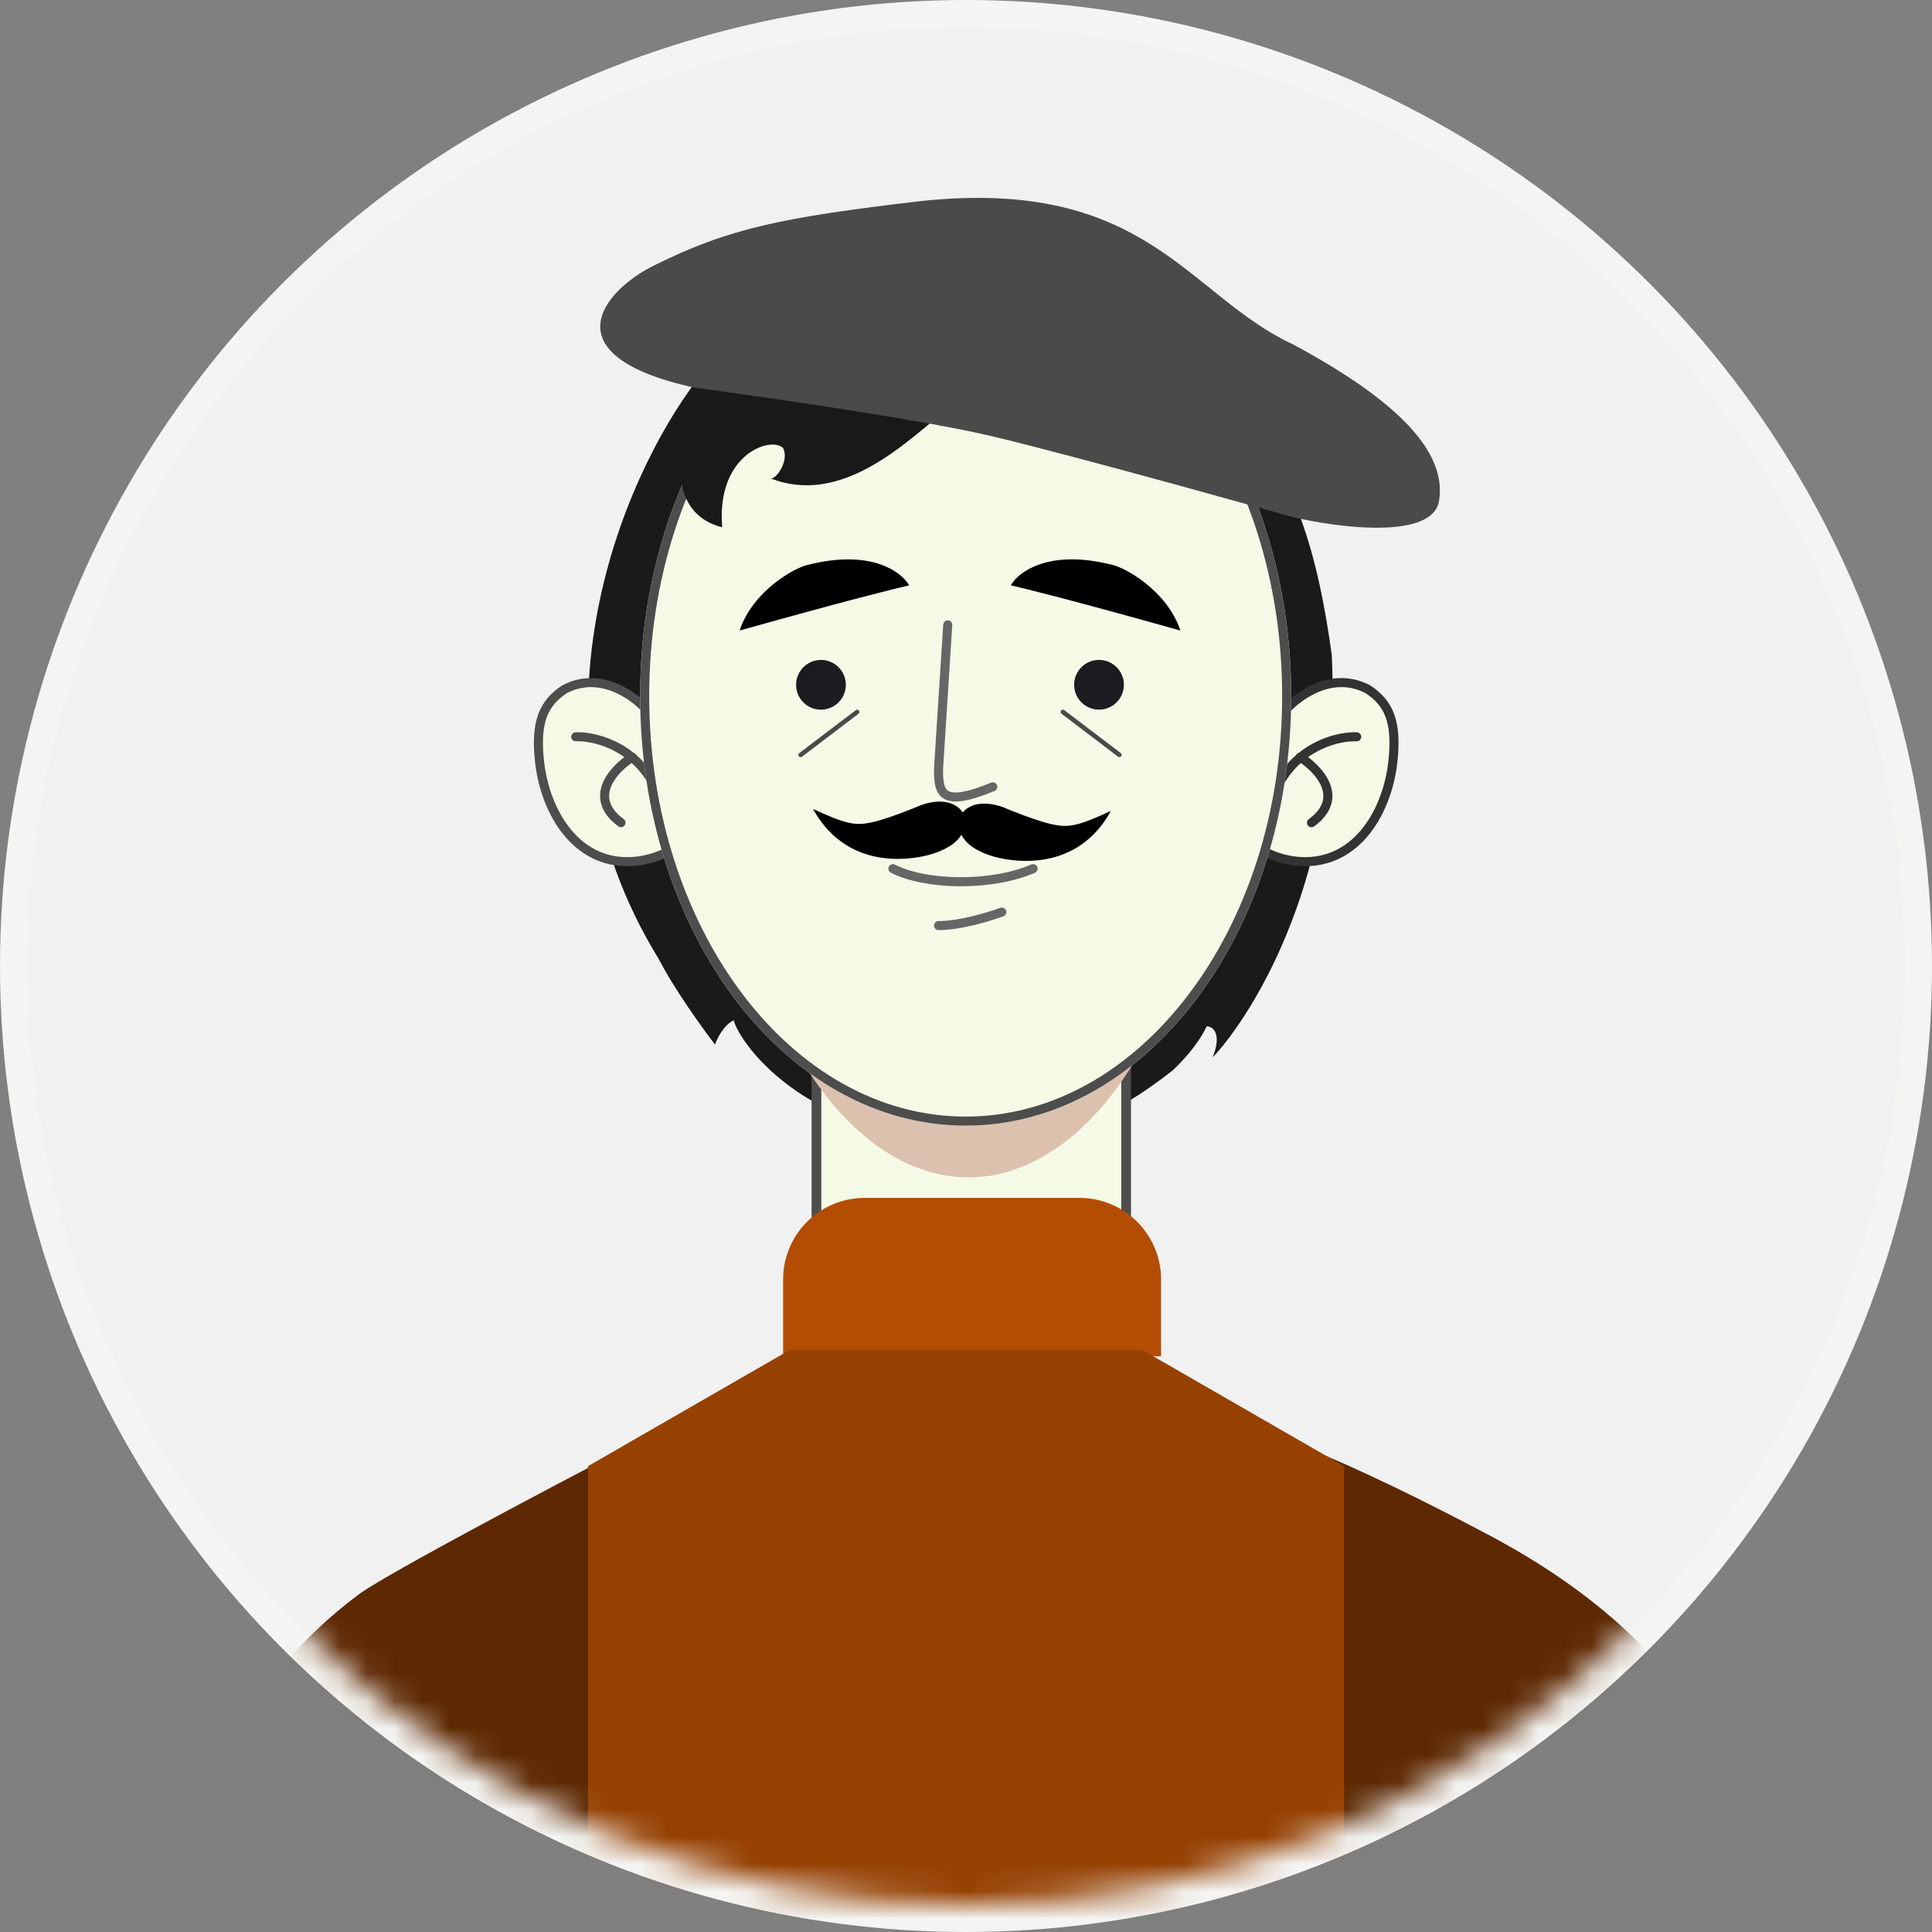 <svg width="71" height="71" viewBox="0 0 71 71" fill="none" xmlns="http://www.w3.org/2000/svg">
<rect x="0" y="0" width="71" height="71" fill="#808080" stroke="none"/>
<circle cx="35.5" cy="35.5" r="35.5" fill="#F4F4F2"/>
<circle cx="35.5" cy="35.5" r="34.5" fill="#F1F1F1"/>
<mask id="mask0_994_23859" style="mask-type:alpha" maskUnits="userSpaceOnUse" x="1" y="1" width="69" height="69">
<circle cx="35.5" cy="35.5" r="34.5" fill="#E0F0B3"/>
</mask>
<g mask="url(#mask0_994_23859)">
<path d="M24.217 35.256C18.911 26.663 22.921 17.504 25.589 13.999L29.02 11.313H33.823C36.873 11.836 43.383 13.283 45.03 14.894C47.598 16.914 48.485 20.727 48.943 24.083C49.4 34.152 44.29 39.183 44.573 38.836C44.91 37.973 44.573 37.717 44.344 37.717C44.014 38.421 43.423 39.018 43.118 39.317C39.458 42.226 37.254 41.745 36.11 41.745C29.935 42.192 27.19 38.388 26.962 37.493C26.596 37.672 26.352 38.164 26.276 38.388C25.818 37.791 24.766 36.33 24.217 35.256Z" fill="#1A1A1A"/>
<path d="M47.865 53.163C37.099 60.54 26.875 56.237 23.109 53.163C20.285 54.631 14.353 57.765 13.223 58.563C7.441 62.883 6.937 68.394 7.408 70.609H63.816C65.228 62.55 57.585 57.981 55.01 56.569C51.022 54.442 48.585 53.412 47.865 53.163Z" fill="#5E2902"/>
<path d="M50.274 25.332C48.861 24.585 47.505 25.72 47.117 26.246C47.117 27.376 46.618 30.04 46.369 31.231C46.535 31.341 47.017 31.58 47.615 31.646C49.775 31.886 50.975 29.902 51.188 27.991C51.354 26.495 51.021 25.831 50.274 25.332Z" fill="#F5FAE6"/>
<path fill-rule="evenodd" clip-rule="evenodd" d="M47.283 26.303C47.275 26.888 47.151 27.818 47.001 28.742C46.854 29.642 46.68 30.547 46.556 31.149C46.758 31.26 47.157 31.428 47.634 31.481C48.651 31.594 49.439 31.187 50.005 30.518C50.575 29.844 50.919 28.904 51.022 27.973C51.104 27.237 51.06 26.727 50.918 26.346C50.778 25.974 50.538 25.709 50.189 25.476C49.543 25.137 48.909 25.223 48.38 25.463C47.873 25.693 47.476 26.059 47.283 26.303ZM48.242 25.16C48.839 24.89 49.588 24.781 50.352 25.186L50.359 25.19L50.366 25.194C50.761 25.458 51.058 25.774 51.229 26.23C51.398 26.68 51.437 27.25 51.353 28.009C51.244 28.989 50.881 29.997 50.259 30.733C49.632 31.474 48.739 31.938 47.597 31.811C46.97 31.742 46.463 31.493 46.277 31.369L46.184 31.307L46.207 31.197C46.331 30.604 46.517 29.642 46.672 28.689C46.828 27.732 46.951 26.796 46.951 26.246V26.192L46.983 26.148C47.192 25.864 47.65 25.429 48.242 25.16Z" fill="#333333"/>
<path fill-rule="evenodd" clip-rule="evenodd" d="M47.641 27.738C47.689 27.66 47.792 27.637 47.87 27.685C48.215 27.901 48.668 28.294 48.865 28.774C48.966 29.019 49.003 29.292 48.917 29.573C48.832 29.853 48.632 30.122 48.295 30.369C48.221 30.424 48.117 30.408 48.063 30.334C48.009 30.26 48.024 30.156 48.098 30.102C48.394 29.884 48.54 29.671 48.599 29.477C48.658 29.284 48.636 29.09 48.558 28.901C48.398 28.513 48.012 28.166 47.693 27.967C47.615 27.919 47.592 27.816 47.641 27.738Z" fill="#333333"/>
<path fill-rule="evenodd" clip-rule="evenodd" d="M46.889 28.657C47.726 27.192 49.214 26.882 49.865 26.912C49.957 26.916 50.028 26.994 50.024 27.086C50.02 27.177 49.942 27.248 49.85 27.244C49.284 27.218 47.936 27.495 47.178 28.822C47.132 28.902 47.031 28.929 46.951 28.884C46.871 28.838 46.844 28.737 46.889 28.657Z" fill="#333333"/>
<path d="M20.742 25.332C22.154 24.585 23.511 25.72 23.899 26.246C23.899 27.376 24.397 30.04 24.646 31.231C24.48 31.341 23.998 31.58 23.4 31.646C21.24 31.886 20.04 29.902 19.828 27.991C19.662 26.495 19.994 25.831 20.742 25.332Z" fill="#F5FAE6"/>
<path fill-rule="evenodd" clip-rule="evenodd" d="M23.733 26.303C23.741 26.888 23.864 27.818 24.015 28.742C24.162 29.642 24.335 30.547 24.46 31.149C24.257 31.26 23.859 31.428 23.382 31.481C22.364 31.594 21.576 31.187 21.011 30.518C20.44 29.844 20.097 28.904 19.993 27.973C19.912 27.237 19.955 26.727 20.098 26.346C20.238 25.974 20.478 25.709 20.827 25.476C21.473 25.137 22.106 25.223 22.636 25.463C23.142 25.693 23.54 26.059 23.733 26.303ZM22.773 25.16C22.176 24.89 21.428 24.781 20.664 25.186L20.657 25.19L20.65 25.194C20.255 25.458 19.958 25.774 19.787 26.23C19.618 26.68 19.578 27.25 19.663 28.009C19.772 28.989 20.134 29.997 20.757 30.733C21.384 31.474 22.276 31.938 23.419 31.811C24.046 31.742 24.553 31.493 24.739 31.369L24.832 31.307L24.809 31.197C24.685 30.604 24.498 29.642 24.343 28.689C24.187 27.732 24.065 26.796 24.065 26.246V26.192L24.032 26.148C23.823 25.864 23.365 25.429 22.773 25.16Z" fill="#4D4D4D"/>
<path fill-rule="evenodd" clip-rule="evenodd" d="M23.377 27.736C23.328 27.659 23.226 27.635 23.148 27.683C22.802 27.9 22.35 28.293 22.152 28.773C22.051 29.017 22.015 29.29 22.101 29.571C22.186 29.851 22.386 30.12 22.722 30.367C22.796 30.422 22.9 30.406 22.955 30.332C23.009 30.258 22.993 30.154 22.919 30.1C22.624 29.882 22.478 29.669 22.419 29.475C22.36 29.282 22.381 29.088 22.459 28.899C22.619 28.511 23.005 28.165 23.324 27.965C23.402 27.917 23.426 27.814 23.377 27.736Z" fill="#4D4D4D"/>
<path fill-rule="evenodd" clip-rule="evenodd" d="M24.127 28.656C23.289 27.191 21.802 26.881 21.15 26.911C21.058 26.915 20.988 26.993 20.992 27.085C20.996 27.176 21.074 27.247 21.165 27.243C21.732 27.217 23.08 27.494 23.838 28.821C23.884 28.901 23.985 28.928 24.065 28.883C24.144 28.837 24.172 28.736 24.127 28.656Z" fill="#4D4D4D"/>
<path d="M30.003 49.341V39.205L41.384 38.79V49.341L46.477 54.998L35.818 62.633L25.643 54.998L30.003 49.341Z" fill="#F5FAE6"/>
<path fill-rule="evenodd" clip-rule="evenodd" d="M41.564 38.605V49.272L46.745 55.027L35.816 62.855L25.391 55.032L29.825 49.28V39.033L41.564 38.605ZM30.183 39.379V49.402L25.896 54.964L35.822 62.411L46.211 54.969L41.206 49.41V38.976L30.183 39.379Z" fill="#4D4D4D"/>
<ellipse cx="35.59" cy="27.362" rx="8.961" ry="15.906" fill="#DCC1AE"/>
<path d="M47.451 25.582C47.451 34.3 42.095 41.366 35.488 41.366C28.881 41.366 23.525 34.3 23.525 25.582C23.525 16.865 28.881 9.798 35.488 9.798C42.095 9.798 47.451 16.865 47.451 25.582Z" fill="#F5FAE6"/>
<path fill-rule="evenodd" clip-rule="evenodd" d="M43.682 36.542C45.8 33.749 47.119 29.875 47.119 25.582C47.119 21.289 45.8 17.415 43.682 14.622C41.565 11.828 38.665 10.13 35.488 10.13C32.311 10.13 29.411 11.828 27.294 14.622C25.177 17.415 23.858 21.289 23.858 25.582C23.858 29.875 25.177 33.749 27.294 36.542C29.411 39.336 32.311 41.034 35.488 41.034C38.665 41.034 41.565 39.336 43.682 36.542ZM35.488 41.366C42.095 41.366 47.451 34.3 47.451 25.582C47.451 16.865 42.095 9.798 35.488 9.798C28.881 9.798 23.525 16.865 23.525 25.582C23.525 34.3 28.881 41.366 35.488 41.366Z" fill="#4D4D4D"/>
<path fill-rule="evenodd" clip-rule="evenodd" d="M34.84 22.796C34.931 22.802 35.001 22.881 34.995 22.973L34.657 28.256C34.657 28.472 34.661 28.652 34.693 28.796C34.724 28.938 34.776 29.019 34.851 29.065C34.931 29.114 35.074 29.145 35.334 29.105C35.592 29.065 35.944 28.959 36.421 28.762C36.505 28.726 36.603 28.767 36.638 28.852C36.673 28.936 36.633 29.033 36.548 29.069C36.061 29.27 35.681 29.388 35.385 29.433C35.091 29.479 34.855 29.457 34.678 29.348C34.495 29.236 34.41 29.056 34.369 28.867C34.328 28.682 34.324 28.465 34.324 28.25V28.245L34.663 22.951C34.669 22.86 34.748 22.79 34.84 22.796ZM38.118 31.858C38.154 31.942 38.115 32.04 38.031 32.076C37.22 32.423 36.205 32.578 35.246 32.57C34.289 32.562 33.364 32.392 32.737 32.071C32.655 32.029 32.623 31.929 32.665 31.847C32.707 31.766 32.807 31.733 32.888 31.775C33.452 32.063 34.319 32.23 35.249 32.237C36.176 32.245 37.142 32.095 37.9 31.77C37.984 31.734 38.082 31.773 38.118 31.858ZM36.972 33.459C37.004 33.544 36.961 33.64 36.875 33.672C36.428 33.84 35.319 34.181 34.49 34.181C34.399 34.181 34.324 34.107 34.324 34.015C34.324 33.923 34.399 33.849 34.49 33.849C35.257 33.849 36.319 33.526 36.758 33.361C36.844 33.329 36.94 33.373 36.972 33.459Z" fill="#666666"/>
<path d="M40.887 20.762C38.561 20.164 37.425 21.012 37.148 21.51C37.647 21.621 39.591 22.108 43.379 23.172C42.881 21.676 41.302 20.845 40.887 20.762Z" fill="black"/>
<path fill-rule="evenodd" clip-rule="evenodd" d="M38.993 26.112C39.021 26.075 39.073 26.068 39.11 26.096L41.187 27.674C41.223 27.702 41.23 27.754 41.203 27.791C41.175 27.827 41.123 27.834 41.086 27.807L39.009 26.228C38.973 26.201 38.966 26.148 38.993 26.112Z" fill="#4A4A4A"/>
<circle cx="40.388" cy="25.165" r="0.914" fill="#1C1B1F"/>
<path d="M29.672 20.763C31.998 20.165 33.133 21.013 33.41 21.511C32.912 21.622 30.968 22.109 27.18 23.172C27.678 21.677 29.256 20.846 29.672 20.763Z" fill="black"/>
<path fill-rule="evenodd" clip-rule="evenodd" d="M31.567 26.113C31.539 26.076 31.487 26.069 31.451 26.097L29.374 27.675C29.337 27.703 29.33 27.755 29.358 27.792C29.386 27.828 29.438 27.835 29.474 27.808L31.551 26.229C31.588 26.201 31.595 26.149 31.567 26.113Z" fill="#4A4A4A"/>
<circle r="0.914" transform="matrix(-1 0 0 1 30.17 25.166)" fill="#1C1B1F"/>
<path d="M28.779 47.022C28.779 45.365 30.122 44.022 31.779 44.022H39.669C41.326 44.022 42.669 45.365 42.669 47.022V49.846H28.779V47.022Z" fill="#B34D03"/>
<path d="M21.611 53.879L29.004 49.622H41.998L49.391 53.879V70.457H21.611V53.879Z" fill="#964102"/>
<path d="M35.304 29.957C35.706 29.33 36.588 29.533 36.98 29.714C37.125 29.773 38.144 30.191 38.708 30.303C39.272 30.415 39.607 30.366 40.825 29.802C39.471 32.261 36.845 31.578 36.481 31.467C35.053 31.028 35.207 30.23 35.304 29.957Z" fill="black"/>
<path d="M35.399 29.884C34.998 29.256 34.115 29.46 33.724 29.64C33.578 29.7 32.559 30.118 31.995 30.23C31.431 30.342 31.096 30.293 29.878 29.728C31.232 32.188 33.858 31.505 34.222 31.393C35.651 30.955 35.497 30.156 35.399 29.884Z" fill="black"/>
<path d="M28.332 17.586C31.244 18.706 33.783 15.719 35.277 14.674C35.277 13.105 35.053 12.433 31.916 11.761C28.78 11.089 26.092 14.226 25.419 15.57C24.747 16.914 24.747 18.93 26.54 19.378C26.315 16.69 28.332 16.018 28.78 16.466C29.004 16.914 28.556 17.586 28.332 17.586Z" fill="#191919"/>
<path d="M52.883 18.409C52.645 19.839 49.211 19.402 47.523 19.005C47.523 19.005 39.533 16.758 36.396 16.018C33.26 15.278 25.488 14.24 25.488 14.24C20.128 13.049 22.212 10.667 23.999 9.774C26.78 8.383 28.763 7.987 33.825 7.391C42.163 6.498 43.652 10.871 47.523 12.658C51.395 14.742 53.181 16.623 52.883 18.409Z" fill="#4A4A4A"/>
</g>
</svg>
